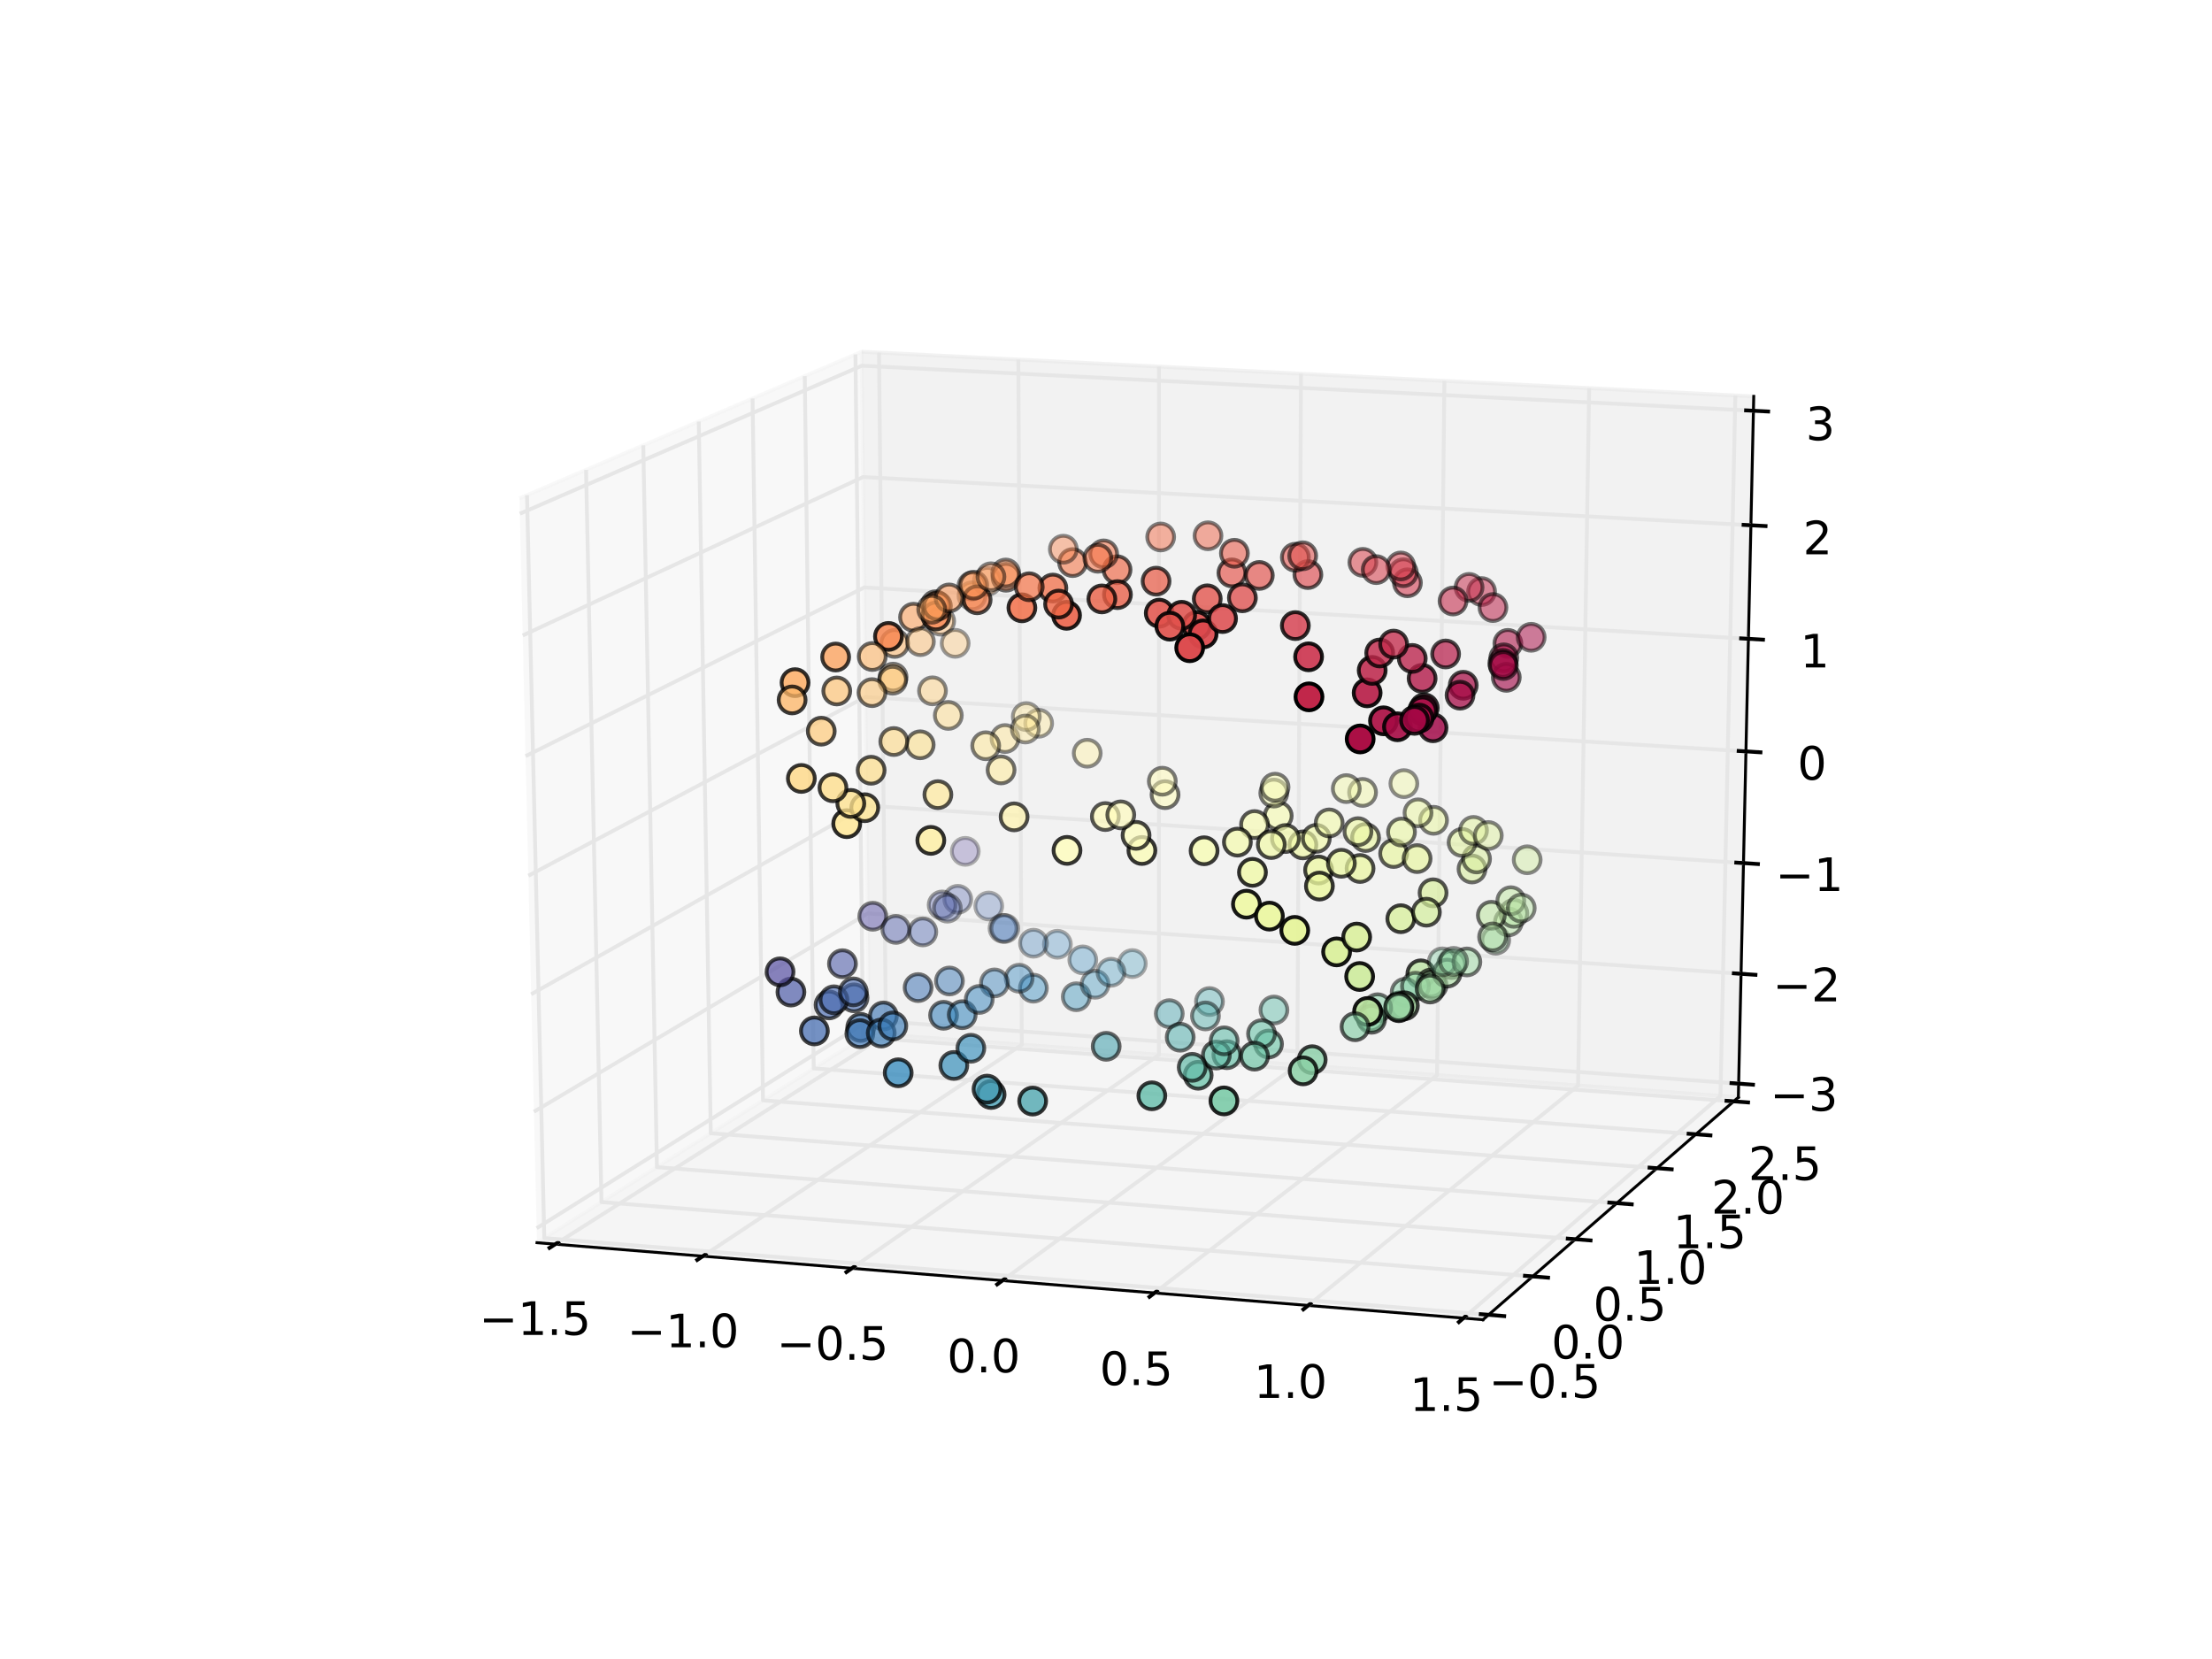 <?xml version="1.0" encoding="utf-8" standalone="no"?>
<!DOCTYPE svg PUBLIC "-//W3C//DTD SVG 1.1//EN"
  "http://www.w3.org/Graphics/SVG/1.1/DTD/svg11.dtd">
<!-- Created with matplotlib (http://matplotlib.org/) -->
<svg height="432pt" version="1.1" viewBox="0 0 576 432" width="576pt" xmlns="http://www.w3.org/2000/svg" xmlns:xlink="http://www.w3.org/1999/xlink">
 <defs>
  <style type="text/css">
*{stroke-linecap:butt;stroke-linejoin:round;stroke-miterlimit:100000;}
  </style>
 </defs>
 <g id="figure_1">
  <g id="patch_1">
   <path d="M 0 432 
L 576 432 
L 576 0 
L 0 0 
z
" style="fill:#ffffff;"/>
  </g>
  <g id="patch_2">
   <path d="M 72 388.8 
L 518.4 388.8 
L 518.4 43.2 
L 72 43.2 
z
" style="fill:#ffffff;"/>
  </g>
  <g id="pane3d_1">
   <g id="patch_3">
    <path d="M 139.834 323.593 
L 226.304 269.136 
L 224.38 91.592 
L 135.274 129.783 
" style="fill:#f2f2f2;opacity:0.5;stroke:#f2f2f2;stroke-linejoin:miter;"/>
   </g>
  </g>
  <g id="pane3d_2">
   <g id="patch_4">
    <path d="M 226.304 269.136 
L 452.661 285.737 
L 456.668 103.214 
L 224.38 91.592 
" style="fill:#e6e6e6;opacity:0.5;stroke:#e6e6e6;stroke-linejoin:miter;"/>
   </g>
  </g>
  <g id="pane3d_3">
   <g id="patch_5">
    <path d="M 139.834 323.593 
L 386.16 343.648 
L 452.661 285.737 
L 226.304 269.136 
" style="fill:#ececec;opacity:0.5;stroke:#ececec;stroke-linejoin:miter;"/>
   </g>
  </g>
  <g id="axis3d_1">
   <g id="line2d_1">
    <path d="M 139.834 323.593 
L 386.16 343.648 
" style="fill:none;stroke:#000000;stroke-linecap:square;stroke-width:0.75;"/>
   </g>
   <g id="Line3DCollection_1">
    <path d="M 144.608 323.981 
L 230.703 269.459 
L 228.89 91.818 
" style="fill:none;stroke:#e6e6e6;"/>
    <path d="M 183.014 327.108 
L 266.078 272.053 
L 265.171 93.633 
" style="fill:none;stroke:#e6e6e6;"/>
    <path d="M 221.814 330.267 
L 301.784 274.672 
L 301.798 95.466 
" style="fill:none;stroke:#e6e6e6;"/>
    <path d="M 261.014 333.459 
L 337.824 277.315 
L 338.778 97.316 
" style="fill:none;stroke:#e6e6e6;"/>
    <path d="M 300.62 336.683 
L 374.204 279.983 
L 376.115 99.184 
" style="fill:none;stroke:#e6e6e6;"/>
    <path d="M 340.639 339.941 
L 410.928 282.677 
L 413.815 101.07 
" style="fill:none;stroke:#e6e6e6;"/>
    <path d="M 381.076 343.234 
L 448.002 285.396 
L 451.883 102.975 
" style="fill:none;stroke:#e6e6e6;"/>
   </g>
   <g id="xtick_1">
    <g id="line2d_2">
     <path d="M 145.363 323.503 
L 143.093 324.94 
" style="fill:none;stroke:#000000;stroke-linecap:square;"/>
    </g>
    <g id="text_1">
     <!-- −1.5 -->
     <defs>
      <path d="M 10.594 35.5 
L 73.188 35.5 
L 73.188 27.203 
L 10.594 27.203 
z
" id="BitstreamVeraSans-Roman-2212"/>
      <path d="M 12.406 8.297 
L 28.516 8.297 
L 28.516 63.922 
L 10.984 60.406 
L 10.984 69.391 
L 28.422 72.906 
L 38.281 72.906 
L 38.281 8.297 
L 54.391 8.297 
L 54.391 0 
L 12.406 0 
z
" id="BitstreamVeraSans-Roman-31"/>
      <path d="M 10.688 12.406 
L 21 12.406 
L 21 0 
L 10.688 0 
z
" id="BitstreamVeraSans-Roman-2e"/>
      <path d="M 10.797 72.906 
L 49.516 72.906 
L 49.516 64.594 
L 19.828 64.594 
L 19.828 46.734 
Q 21.969 47.469 24.109 47.828 
Q 26.266 48.188 28.422 48.188 
Q 40.625 48.188 47.75 41.5 
Q 54.891 34.812 54.891 23.391 
Q 54.891 11.625 47.562 5.094 
Q 40.234 -1.422 26.906 -1.422 
Q 22.312 -1.422 17.547 -0.641 
Q 12.797 0.141 7.719 1.703 
L 7.719 11.625 
Q 12.109 9.234 16.797 8.062 
Q 21.484 6.891 26.703 6.891 
Q 35.156 6.891 40.078 11.328 
Q 45.016 15.766 45.016 23.391 
Q 45.016 31 40.078 35.438 
Q 35.156 39.891 26.703 39.891 
Q 22.75 39.891 18.812 39.016 
Q 14.891 38.141 10.797 36.281 
z
" id="BitstreamVeraSans-Roman-35"/>
     </defs>
     <g transform="translate(124.769 347.613)scale(0.12 -0.12)">
      <use xlink:href="#BitstreamVeraSans-Roman-2212"/>
      <use x="83.789" xlink:href="#BitstreamVeraSans-Roman-31"/>
      <use x="147.412" xlink:href="#BitstreamVeraSans-Roman-2e"/>
      <use x="179.199" xlink:href="#BitstreamVeraSans-Roman-35"/>
     </g>
    </g>
   </g>
   <g id="xtick_2">
    <g id="line2d_3">
     <path d="M 183.743 326.625 
L 181.553 328.077 
" style="fill:none;stroke:#000000;stroke-linecap:square;"/>
    </g>
    <g id="text_2">
     <!-- −1.0 -->
     <defs>
      <path d="M 31.781 66.406 
Q 24.172 66.406 20.328 58.906 
Q 16.5 51.422 16.5 36.375 
Q 16.5 21.391 20.328 13.891 
Q 24.172 6.391 31.781 6.391 
Q 39.453 6.391 43.281 13.891 
Q 47.125 21.391 47.125 36.375 
Q 47.125 51.422 43.281 58.906 
Q 39.453 66.406 31.781 66.406 
M 31.781 74.219 
Q 44.047 74.219 50.516 64.516 
Q 56.984 54.828 56.984 36.375 
Q 56.984 17.969 50.516 8.266 
Q 44.047 -1.422 31.781 -1.422 
Q 19.531 -1.422 13.062 8.266 
Q 6.594 17.969 6.594 36.375 
Q 6.594 54.828 13.062 64.516 
Q 19.531 74.219 31.781 74.219 
" id="BitstreamVeraSans-Roman-30"/>
     </defs>
     <g transform="translate(163.307 350.827)scale(0.12 -0.12)">
      <use xlink:href="#BitstreamVeraSans-Roman-2212"/>
      <use x="83.789" xlink:href="#BitstreamVeraSans-Roman-31"/>
      <use x="147.412" xlink:href="#BitstreamVeraSans-Roman-2e"/>
      <use x="179.199" xlink:href="#BitstreamVeraSans-Roman-30"/>
     </g>
    </g>
   </g>
   <g id="xtick_3">
    <g id="line2d_4">
     <path d="M 222.517 329.779 
L 220.407 331.246 
" style="fill:none;stroke:#000000;stroke-linecap:square;"/>
    </g>
    <g id="text_3">
     <!-- −0.5 -->
     <g transform="translate(202.241 354.074)scale(0.12 -0.12)">
      <use xlink:href="#BitstreamVeraSans-Roman-2212"/>
      <use x="83.789" xlink:href="#BitstreamVeraSans-Roman-30"/>
      <use x="147.412" xlink:href="#BitstreamVeraSans-Roman-2e"/>
      <use x="179.199" xlink:href="#BitstreamVeraSans-Roman-35"/>
     </g>
    </g>
   </g>
   <g id="xtick_4">
    <g id="line2d_5">
     <path d="M 261.689 332.965 
L 259.661 334.448 
" style="fill:none;stroke:#000000;stroke-linecap:square;"/>
    </g>
    <g id="text_4">
     <!-- 0.0 -->
     <g transform="translate(246.606 357.355)scale(0.12 -0.12)">
      <use xlink:href="#BitstreamVeraSans-Roman-30"/>
      <use x="63.623" xlink:href="#BitstreamVeraSans-Roman-2e"/>
      <use x="95.41" xlink:href="#BitstreamVeraSans-Roman-30"/>
     </g>
    </g>
   </g>
   <g id="xtick_5">
    <g id="line2d_6">
     <path d="M 301.267 336.185 
L 299.324 337.682 
" style="fill:none;stroke:#000000;stroke-linecap:square;"/>
    </g>
    <g id="text_5">
     <!-- 0.5 -->
     <g transform="translate(286.352 360.67)scale(0.12 -0.12)">
      <use xlink:href="#BitstreamVeraSans-Roman-30"/>
      <use x="63.623" xlink:href="#BitstreamVeraSans-Roman-2e"/>
      <use x="95.41" xlink:href="#BitstreamVeraSans-Roman-35"/>
     </g>
    </g>
   </g>
   <g id="xtick_6">
    <g id="line2d_7">
     <path d="M 341.257 339.438 
L 339.399 340.951 
" style="fill:none;stroke:#000000;stroke-linecap:square;"/>
    </g>
    <g id="text_6">
     <!-- 1.0 -->
     <g transform="translate(326.514 364.02)scale(0.12 -0.12)">
      <use xlink:href="#BitstreamVeraSans-Roman-31"/>
      <use x="63.623" xlink:href="#BitstreamVeraSans-Roman-2e"/>
      <use x="95.41" xlink:href="#BitstreamVeraSans-Roman-30"/>
     </g>
    </g>
   </g>
   <g id="xtick_7">
    <g id="line2d_8">
     <path d="M 381.665 342.725 
L 379.895 344.254 
" style="fill:none;stroke:#000000;stroke-linecap:square;"/>
    </g>
    <g id="text_7">
     <!-- 1.5 -->
     <g transform="translate(367.098 367.404)scale(0.12 -0.12)">
      <use xlink:href="#BitstreamVeraSans-Roman-31"/>
      <use x="63.623" xlink:href="#BitstreamVeraSans-Roman-2e"/>
      <use x="95.41" xlink:href="#BitstreamVeraSans-Roman-35"/>
     </g>
    </g>
   </g>
  </g>
  <g id="axis3d_2">
   <g id="line2d_9">
    <path d="M 452.661 285.737 
L 386.16 343.648 
" style="fill:none;stroke:#000000;stroke-linecap:square;stroke-width:0.75;"/>
   </g>
   <g id="Line3DCollection_2">
    <path d="M 137.231 128.944 
L 141.729 322.4 
L 387.621 342.375 
" style="fill:none;stroke:#e6e6e6;"/>
    <path d="M 152.609 122.353 
L 156.622 313.02 
L 399.101 332.378 
" style="fill:none;stroke:#e6e6e6;"/>
    <path d="M 167.509 115.967 
L 171.066 303.924 
L 410.224 322.693 
" style="fill:none;stroke:#e6e6e6;"/>
    <path d="M 181.954 109.776 
L 185.079 295.098 
L 421.005 313.304 
" style="fill:none;stroke:#e6e6e6;"/>
    <path d="M 195.964 103.771 
L 198.682 286.532 
L 431.46 304.199 
" style="fill:none;stroke:#e6e6e6;"/>
    <path d="M 209.559 97.944 
L 211.892 278.213 
L 441.604 295.366 
" style="fill:none;stroke:#e6e6e6;"/>
    <path d="M 222.757 92.288 
L 224.725 270.13 
L 451.45 286.791 
" style="fill:none;stroke:#e6e6e6;"/>
   </g>
   <g id="xtick_8">
    <g id="line2d_10">
     <path d="M 385.59 342.21 
L 391.686 342.706 
" style="fill:none;stroke:#000000;stroke-linecap:square;"/>
    </g>
    <g id="text_8">
     <!-- −0.5 -->
     <g transform="translate(387.687 363.968)scale(0.12 -0.12)">
      <use xlink:href="#BitstreamVeraSans-Roman-2212"/>
      <use x="83.789" xlink:href="#BitstreamVeraSans-Roman-30"/>
      <use x="147.412" xlink:href="#BitstreamVeraSans-Roman-2e"/>
      <use x="179.199" xlink:href="#BitstreamVeraSans-Roman-35"/>
     </g>
    </g>
   </g>
   <g id="xtick_9">
    <g id="line2d_11">
     <path d="M 397.1 332.218 
L 403.108 332.698 
" style="fill:none;stroke:#000000;stroke-linecap:square;"/>
    </g>
    <g id="text_9">
     <!-- 0.0 -->
     <g transform="translate(403.966 353.771)scale(0.12 -0.12)">
      <use xlink:href="#BitstreamVeraSans-Roman-30"/>
      <use x="63.623" xlink:href="#BitstreamVeraSans-Roman-2e"/>
      <use x="95.41" xlink:href="#BitstreamVeraSans-Roman-30"/>
     </g>
    </g>
   </g>
   <g id="xtick_10">
    <g id="line2d_12">
     <path d="M 408.25 322.538 
L 414.173 323.003 
" style="fill:none;stroke:#000000;stroke-linecap:square;"/>
    </g>
    <g id="text_10">
     <!-- 0.5 -->
     <g transform="translate(414.866 343.892)scale(0.12 -0.12)">
      <use xlink:href="#BitstreamVeraSans-Roman-30"/>
      <use x="63.623" xlink:href="#BitstreamVeraSans-Roman-2e"/>
      <use x="95.41" xlink:href="#BitstreamVeraSans-Roman-35"/>
     </g>
    </g>
   </g>
   <g id="xtick_11">
    <g id="line2d_13">
     <path d="M 419.059 313.154 
L 424.899 313.605 
" style="fill:none;stroke:#000000;stroke-linecap:square;"/>
    </g>
    <g id="text_11">
     <!-- 1.0 -->
     <g transform="translate(425.432 334.316)scale(0.12 -0.12)">
      <use xlink:href="#BitstreamVeraSans-Roman-31"/>
      <use x="63.623" xlink:href="#BitstreamVeraSans-Roman-2e"/>
      <use x="95.41" xlink:href="#BitstreamVeraSans-Roman-30"/>
     </g>
    </g>
   </g>
   <g id="xtick_12">
    <g id="line2d_14">
     <path d="M 429.541 304.054 
L 435.3 304.491 
" style="fill:none;stroke:#000000;stroke-linecap:square;"/>
    </g>
    <g id="text_12">
     <!-- 1.5 -->
     <g transform="translate(435.679 325.029)scale(0.12 -0.12)">
      <use xlink:href="#BitstreamVeraSans-Roman-31"/>
      <use x="63.623" xlink:href="#BitstreamVeraSans-Roman-2e"/>
      <use x="95.41" xlink:href="#BitstreamVeraSans-Roman-35"/>
     </g>
    </g>
   </g>
   <g id="xtick_13">
    <g id="line2d_15">
     <path d="M 439.711 295.225 
L 445.392 295.649 
" style="fill:none;stroke:#000000;stroke-linecap:square;"/>
    </g>
    <g id="text_13">
     <!-- 2.0 -->
     <defs>
      <path d="M 19.188 8.297 
L 53.609 8.297 
L 53.609 0 
L 7.328 0 
L 7.328 8.297 
Q 12.938 14.109 22.625 23.891 
Q 32.328 33.688 34.812 36.531 
Q 39.547 41.844 41.422 45.531 
Q 43.312 49.219 43.312 52.781 
Q 43.312 58.594 39.234 62.25 
Q 35.156 65.922 28.609 65.922 
Q 23.969 65.922 18.812 64.312 
Q 13.672 62.703 7.812 59.422 
L 7.812 69.391 
Q 13.766 71.781 18.938 73 
Q 24.125 74.219 28.422 74.219 
Q 39.75 74.219 46.484 68.547 
Q 53.219 62.891 53.219 53.422 
Q 53.219 48.922 51.531 44.891 
Q 49.859 40.875 45.406 35.406 
Q 44.188 33.984 37.641 27.219 
Q 31.109 20.453 19.188 8.297 
" id="BitstreamVeraSans-Roman-32"/>
     </defs>
     <g transform="translate(445.62 316.019)scale(0.12 -0.12)">
      <use xlink:href="#BitstreamVeraSans-Roman-32"/>
      <use x="63.623" xlink:href="#BitstreamVeraSans-Roman-2e"/>
      <use x="95.41" xlink:href="#BitstreamVeraSans-Roman-30"/>
     </g>
    </g>
   </g>
   <g id="xtick_14">
    <g id="line2d_16">
     <path d="M 449.583 286.654 
L 455.188 287.066 
" style="fill:none;stroke:#000000;stroke-linecap:square;"/>
    </g>
    <g id="text_14">
     <!-- 2.5 -->
     <g transform="translate(455.27 307.273)scale(0.12 -0.12)">
      <use xlink:href="#BitstreamVeraSans-Roman-32"/>
      <use x="63.623" xlink:href="#BitstreamVeraSans-Roman-2e"/>
      <use x="95.41" xlink:href="#BitstreamVeraSans-Roman-35"/>
     </g>
    </g>
   </g>
  </g>
  <g id="axis3d_3">
   <g id="line2d_17">
    <path d="M 452.661 285.737 
L 456.668 103.214 
" style="fill:none;stroke:#000000;stroke-linecap:square;stroke-width:0.75;"/>
   </g>
   <g id="Line3DCollection_3">
    <path d="M 452.739 282.179 
L 226.266 265.673 
L 139.746 319.821 
" style="fill:none;stroke:#e6e6e6;"/>
    <path d="M 453.367 253.581 
L 225.964 237.837 
L 139.032 289.497 
" style="fill:none;stroke:#e6e6e6;"/>
    <path d="M 454 224.745 
L 225.66 209.777 
L 138.312 258.903 
" style="fill:none;stroke:#e6e6e6;"/>
    <path d="M 454.638 195.668 
L 225.354 181.49 
L 137.586 228.037 
" style="fill:none;stroke:#e6e6e6;"/>
    <path d="M 455.282 166.346 
L 225.045 152.972 
L 136.853 196.895 
" style="fill:none;stroke:#e6e6e6;"/>
    <path d="M 455.931 136.778 
L 224.733 124.22 
L 136.114 165.473 
" style="fill:none;stroke:#e6e6e6;"/>
    <path d="M 456.586 106.959 
L 224.419 95.233 
L 135.368 133.766 
" style="fill:none;stroke:#e6e6e6;"/>
   </g>
   <g id="xtick_15">
    <g id="line2d_18">
     <path d="M 450.873 282.043 
L 456.472 282.451 
" style="fill:none;stroke:#000000;stroke-linecap:square;"/>
    </g>
    <g id="text_15">
     <!-- −3 -->
     <defs>
      <path d="M 40.578 39.312 
Q 47.656 37.797 51.625 33 
Q 55.609 28.219 55.609 21.188 
Q 55.609 10.406 48.188 4.484 
Q 40.766 -1.422 27.094 -1.422 
Q 22.516 -1.422 17.656 -0.516 
Q 12.797 0.391 7.625 2.203 
L 7.625 11.719 
Q 11.719 9.328 16.594 8.109 
Q 21.484 6.891 26.812 6.891 
Q 36.078 6.891 40.938 10.547 
Q 45.797 14.203 45.797 21.188 
Q 45.797 27.641 41.281 31.266 
Q 36.766 34.906 28.719 34.906 
L 20.219 34.906 
L 20.219 43.016 
L 29.109 43.016 
Q 36.375 43.016 40.234 45.922 
Q 44.094 48.828 44.094 54.297 
Q 44.094 59.906 40.109 62.906 
Q 36.141 65.922 28.719 65.922 
Q 24.656 65.922 20.016 65.031 
Q 15.375 64.156 9.812 62.312 
L 9.812 71.094 
Q 15.438 72.656 20.344 73.438 
Q 25.25 74.219 29.594 74.219 
Q 40.828 74.219 47.359 69.109 
Q 53.906 64.016 53.906 55.328 
Q 53.906 49.266 50.438 45.094 
Q 46.969 40.922 40.578 39.312 
" id="BitstreamVeraSans-Roman-33"/>
     </defs>
     <g transform="translate(460.917 289.25)scale(0.12 -0.12)">
      <use xlink:href="#BitstreamVeraSans-Roman-2212"/>
      <use x="83.789" xlink:href="#BitstreamVeraSans-Roman-33"/>
     </g>
    </g>
   </g>
   <g id="xtick_16">
    <g id="line2d_19">
     <path d="M 451.493 253.451 
L 457.115 253.84 
" style="fill:none;stroke:#000000;stroke-linecap:square;"/>
    </g>
    <g id="text_16">
     <!-- −2 -->
     <g transform="translate(461.613 260.746)scale(0.12 -0.12)">
      <use xlink:href="#BitstreamVeraSans-Roman-2212"/>
      <use x="83.789" xlink:href="#BitstreamVeraSans-Roman-32"/>
     </g>
    </g>
   </g>
   <g id="xtick_17">
    <g id="line2d_20">
     <path d="M 452.119 224.621 
L 457.764 224.991 
" style="fill:none;stroke:#000000;stroke-linecap:square;"/>
    </g>
    <g id="text_17">
     <!-- −1 -->
     <g transform="translate(462.315 232.006)scale(0.12 -0.12)">
      <use xlink:href="#BitstreamVeraSans-Roman-2212"/>
      <use x="83.789" xlink:href="#BitstreamVeraSans-Roman-31"/>
     </g>
    </g>
   </g>
   <g id="xtick_18">
    <g id="line2d_21">
     <path d="M 452.749 195.551 
L 458.419 195.901 
" style="fill:none;stroke:#000000;stroke-linecap:square;"/>
    </g>
    <g id="text_18">
     <!-- 0 -->
     <g transform="translate(468.05 203.027)scale(0.12 -0.12)">
      <use xlink:href="#BitstreamVeraSans-Roman-30"/>
     </g>
    </g>
   </g>
   <g id="xtick_19">
    <g id="line2d_22">
     <path d="M 453.385 166.236 
L 459.079 166.567 
" style="fill:none;stroke:#000000;stroke-linecap:square;"/>
    </g>
    <g id="text_19">
     <!-- 1 -->
     <g transform="translate(468.763 173.805)scale(0.12 -0.12)">
      <use xlink:href="#BitstreamVeraSans-Roman-31"/>
     </g>
    </g>
   </g>
   <g id="xtick_20">
    <g id="line2d_23">
     <path d="M 454.026 136.675 
L 459.744 136.985 
" style="fill:none;stroke:#000000;stroke-linecap:square;"/>
    </g>
    <g id="text_20">
     <!-- 2 -->
     <g transform="translate(469.483 144.338)scale(0.12 -0.12)">
      <use xlink:href="#BitstreamVeraSans-Roman-32"/>
     </g>
    </g>
   </g>
   <g id="xtick_21">
    <g id="line2d_24">
     <path d="M 454.672 106.863 
L 460.415 107.153 
" style="fill:none;stroke:#000000;stroke-linecap:square;"/>
    </g>
    <g id="text_21">
     <!-- 3 -->
     <g transform="translate(470.208 114.622)scale(0.12 -0.12)">
      <use xlink:href="#BitstreamVeraSans-Roman-33"/>
     </g>
    </g>
   </g>
  </g>
  <g id="axes_1">
   <g id="Path3DCollection_1">
    <defs>
     <path d="M 0 3.5 
C 0.928 3.5 1.819 3.131 2.475 2.475 
C 3.131 1.819 3.5 0.928 3.5 0 
C 3.5 -0.928 3.131 -1.819 2.475 -2.475 
C 1.819 -3.131 0.928 -3.5 0 -3.5 
C -0.928 -3.5 -1.819 -3.131 -2.475 -2.475 
C -3.131 -1.819 -3.5 -0.928 -3.5 0 
C -3.5 0.928 -3.131 1.819 -2.475 2.475 
C -1.819 3.131 -0.928 3.5 0 3.5 
z
" id="C0_0_bfeff01dbe"/>
    </defs>
    <g clip-path="url(#pb995c56e50)">
     <use style="fill:#fee695;fill-opacity:0.832;stroke:#000000;stroke-opacity:0.832;" x="220.482" xlink:href="#C0_0_bfeff01dbe" y="214.476"/>
    </g>
    <g clip-path="url(#pb995c56e50)">
     <use style="fill:#9cd7a4;fill-opacity:0.428;stroke:#000000;stroke-opacity:0.428;" x="389.479" xlink:href="#C0_0_bfeff01dbe" y="244.814"/>
    </g>
    <g clip-path="url(#pb995c56e50)">
     <use style="fill:#9e0142;fill-opacity:0.807;stroke:#000000;stroke-opacity:0.807;" x="373.163" xlink:href="#C0_0_bfeff01dbe" y="189.511"/>
    </g>
    <g clip-path="url(#pb995c56e50)">
     <use style="fill:#fdaf62;fill-opacity:0.383;stroke:#000000;stroke-opacity:0.383;" x="253.118" xlink:href="#C0_0_bfeff01dbe" y="155.153"/>
    </g>
    <g clip-path="url(#pb995c56e50)">
     <use style="fill:#e3534a;fill-opacity:0.664;stroke:#000000;stroke-opacity:0.664;" x="320.787" xlink:href="#C0_0_bfeff01dbe" y="149.18"/>
    </g>
    <g clip-path="url(#pb995c56e50)">
     <use style="fill:#d0384e;fill-opacity:0.585;stroke:#000000;stroke-opacity:0.585;" x="366.491" xlink:href="#C0_0_bfeff01dbe" y="151.757"/>
    </g>
    <g clip-path="url(#pb995c56e50)">
     <use style="fill:#ef6645;fill-opacity:0.649;stroke:#000000;stroke-opacity:0.649;" x="290.878" xlink:href="#C0_0_bfeff01dbe" y="148.352"/>
    </g>
    <g clip-path="url(#pb995c56e50)">
     <use style="fill:#fdc574;fill-opacity:0.525;stroke:#000000;stroke-opacity:0.525;" x="232.566" xlink:href="#C0_0_bfeff01dbe" y="176.327"/>
    </g>
    <g clip-path="url(#pb995c56e50)">
     <use style="fill:#fede89;fill-opacity:0.686;stroke:#000000;stroke-opacity:0.686;" x="226.841" xlink:href="#C0_0_bfeff01dbe" y="200.567"/>
    </g>
    <g clip-path="url(#pb995c56e50)">
     <use style="fill:#f5fbaf;fill-opacity:0.616;stroke:#000000;stroke-opacity:0.616;" x="332.849" xlink:href="#C0_0_bfeff01dbe" y="212.437"/>
    </g>
    <g clip-path="url(#pb995c56e50)">
     <use style="fill:#fee695;fill-opacity:0.472;stroke:#000000;stroke-opacity:0.472;" x="261.704" xlink:href="#C0_0_bfeff01dbe" y="192.319"/>
    </g>
    <g clip-path="url(#pb995c56e50)">
     <use style="fill:#b3e0a2;fill-opacity:0.5;stroke:#000000;stroke-opacity:0.5;" x="392.798" xlink:href="#C0_0_bfeff01dbe" y="240.061"/>
    </g>
    <g clip-path="url(#pb995c56e50)">
     <use style="fill:#f47044;fill-opacity:0.549;stroke:#000000;stroke-opacity:0.549;" x="287.392" xlink:href="#C0_0_bfeff01dbe" y="144.232"/>
    </g>
    <g clip-path="url(#pb995c56e50)">
     <use style="fill:#3b92b9;fill-opacity:0.446;stroke:#000000;stroke-opacity:0.446;" x="280.254" xlink:href="#C0_0_bfeff01dbe" y="259.548"/>
    </g>
    <g clip-path="url(#pb995c56e50)">
     <use style="fill:#ad1246;fill-opacity:0.576;stroke:#000000;stroke-opacity:0.576;" x="392.646" xlink:href="#C0_0_bfeff01dbe" y="167.54"/>
    </g>
    <g clip-path="url(#pb995c56e50)">
     <use style="fill:#bae3a1;fill-opacity:0.762;stroke:#000000;stroke-opacity:0.762;" x="369.988" xlink:href="#C0_0_bfeff01dbe" y="253.584"/>
    </g>
    <g clip-path="url(#pb995c56e50)">
     <use style="fill:#fee695;fill-opacity:0.508;stroke:#000000;stroke-opacity:0.508;" x="256.68" xlink:href="#C0_0_bfeff01dbe" y="194.19"/>
    </g>
    <g clip-path="url(#pb995c56e50)">
     <use style="fill:#f0f9a7;fill-opacity:0.692;stroke:#000000;stroke-opacity:0.692;" x="339.267" xlink:href="#C0_0_bfeff01dbe" y="220.003"/>
    </g>
    <g clip-path="url(#pb995c56e50)">
     <use style="fill:#e2514a;fill-opacity:0.777;stroke:#000000;stroke-opacity:0.777;" x="314.364" xlink:href="#C0_0_bfeff01dbe" y="155.928"/>
    </g>
    <g clip-path="url(#pb995c56e50)">
     <use style="fill:#f36b43;fill-opacity:0.719;stroke:#000000;stroke-opacity:0.719;" x="274.168" xlink:href="#C0_0_bfeff01dbe" y="153.132"/>
    </g>
    <g clip-path="url(#pb995c56e50)">
     <use style="fill:#64c0a6;fill-opacity:0.637;stroke:#000000;stroke-opacity:0.637;" x="319.474" xlink:href="#C0_0_bfeff01dbe" y="274.636"/>
    </g>
    <g clip-path="url(#pb995c56e50)">
     <use style="fill:#525fa9;fill-opacity:0.602;stroke:#000000;stroke-opacity:0.602;" x="219.376" xlink:href="#C0_0_bfeff01dbe" y="250.951"/>
    </g>
    <g clip-path="url(#pb995c56e50)">
     <use style="fill:#fdb567;fill-opacity:0.539;stroke:#000000;stroke-opacity:0.539;" x="232.968" xlink:href="#C0_0_bfeff01dbe" y="167.546"/>
    </g>
    <g clip-path="url(#pb995c56e50)">
     <use style="fill:#aedea3;fill-opacity:0.7;stroke:#000000;stroke-opacity:0.7;" x="372.649" xlink:href="#C0_0_bfeff01dbe" y="255.962"/>
    </g>
    <g clip-path="url(#pb995c56e50)">
     <use style="fill:#3d95b8;fill-opacity:0.323;stroke:#000000;stroke-opacity:0.323;" x="294.852" xlink:href="#C0_0_bfeff01dbe" y="250.913"/>
    </g>
    <g clip-path="url(#pb995c56e50)">
     <use style="fill:#3389bd;fill-opacity:0.447;stroke:#000000;stroke-opacity:0.447;" x="269.09" xlink:href="#C0_0_bfeff01dbe" y="257.317"/>
    </g>
    <g clip-path="url(#pb995c56e50)">
     <use style="fill:#cb334d;fill-opacity:0.898;stroke:#000000;stroke-opacity:0.898;" x="340.756" xlink:href="#C0_0_bfeff01dbe" y="171.033"/>
    </g>
    <g clip-path="url(#pb995c56e50)">
     <use style="fill:#b11747;fill-opacity:0.789;stroke:#000000;stroke-opacity:0.789;" x="370.317" xlink:href="#C0_0_bfeff01dbe" y="176.647"/>
    </g>
    <g clip-path="url(#pb995c56e50)">
     <use style="fill:#ea5e47;fill-opacity:0.775;stroke:#000000;stroke-opacity:0.775;" x="290.981" xlink:href="#C0_0_bfeff01dbe" y="154.836"/>
    </g>
    <g clip-path="url(#pb995c56e50)">
     <use style="fill:#3b92b9;fill-opacity:0.401;stroke:#000000;stroke-opacity:0.401;" x="285.165" xlink:href="#C0_0_bfeff01dbe" y="256.296"/>
    </g>
    <g clip-path="url(#pb995c56e50)">
     <use style="fill:#d43d4f;fill-opacity:0.559;stroke:#000000;stroke-opacity:0.559;" x="365.432" xlink:href="#C0_0_bfeff01dbe" y="149.137"/>
    </g>
    <g clip-path="url(#pb995c56e50)">
     <use style="fill:#fee797;fill-opacity:0.402;stroke:#000000;stroke-opacity:0.402;" x="270.461" xlink:href="#C0_0_bfeff01dbe" y="188.338"/>
    </g>
    <g clip-path="url(#pb995c56e50)">
     <use style="fill:#4d65ad;fill-opacity:0.441;stroke:#000000;stroke-opacity:0.441;" x="240.302" xlink:href="#C0_0_bfeff01dbe" y="242.66"/>
    </g>
    <g clip-path="url(#pb995c56e50)">
     <use style="fill:#f7fcb2;fill-opacity:0.767;stroke:#000000;stroke-opacity:0.767;" x="313.541" xlink:href="#C0_0_bfeff01dbe" y="221.536"/>
    </g>
    <g clip-path="url(#pb995c56e50)">
     <use style="fill:#aedea3;fill-opacity:0.788;stroke:#000000;stroke-opacity:0.788;" x="364.503" xlink:href="#C0_0_bfeff01dbe" y="261.901"/>
    </g>
    <g clip-path="url(#pb995c56e50)">
     <use style="fill:#fdb567;fill-opacity:0.431;stroke:#000000;stroke-opacity:0.431;" x="244.947" xlink:href="#C0_0_bfeff01dbe" y="161.753"/>
    </g>
    <g clip-path="url(#pb995c56e50)">
     <use style="fill:#b1dfa3;fill-opacity:0.656;stroke:#000000;stroke-opacity:0.656;" x="378.001" xlink:href="#C0_0_bfeff01dbe" y="251.155"/>
    </g>
    <g clip-path="url(#pb995c56e50)">
     <use style="fill:#52abae;fill-opacity:0.425;stroke:#000000;stroke-opacity:0.425;" x="314.947" xlink:href="#C0_0_bfeff01dbe" y="260.804"/>
    </g>
    <g clip-path="url(#pb995c56e50)">
     <use style="fill:#a70b44;fill-opacity:0.715;stroke:#000000;stroke-opacity:0.715;" x="381.029" xlink:href="#C0_0_bfeff01dbe" y="178.439"/>
    </g>
    <g clip-path="url(#pb995c56e50)">
     <use style="fill:#86cfa5;fill-opacity:0.52;stroke:#000000;stroke-opacity:0.52;" x="365.894" xlink:href="#C0_0_bfeff01dbe" y="258.38"/>
    </g>
    <g clip-path="url(#pb995c56e50)">
     <use style="fill:#5b53a4;fill-opacity:0.511;stroke:#000000;stroke-opacity:0.511;" x="227.273" xlink:href="#C0_0_bfeff01dbe" y="238.588"/>
    </g>
    <g clip-path="url(#pb995c56e50)">
     <use style="fill:#86cfa5;fill-opacity:0.504;stroke:#000000;stroke-opacity:0.504;" x="368.588" xlink:href="#C0_0_bfeff01dbe" y="256.815"/>
    </g>
    <g clip-path="url(#pb995c56e50)">
     <use style="fill:#fba05b;fill-opacity:0.581;stroke:#000000;stroke-opacity:0.581;" x="237.885" xlink:href="#C0_0_bfeff01dbe" y="160.725"/>
    </g>
    <g clip-path="url(#pb995c56e50)">
     <use style="fill:#6bc4a5;fill-opacity:0.616;stroke:#000000;stroke-opacity:0.616;" x="330.322" xlink:href="#C0_0_bfeff01dbe" y="271.853"/>
    </g>
    <g clip-path="url(#pb995c56e50)">
     <use style="fill:#d63f4f;fill-opacity:0.817;stroke:#000000;stroke-opacity:0.817;" x="337.307" xlink:href="#C0_0_bfeff01dbe" y="162.906"/>
    </g>
    <g clip-path="url(#pb995c56e50)">
     <use style="fill:#feefa3;fill-opacity:0.81;stroke:#000000;stroke-opacity:0.81;" x="242.383" xlink:href="#C0_0_bfeff01dbe" y="218.831"/>
    </g>
    <g clip-path="url(#pb995c56e50)">
     <use style="fill:#3880b9;fill-opacity:0.581;stroke:#000000;stroke-opacity:0.581;" x="245.706" xlink:href="#C0_0_bfeff01dbe" y="264.373"/>
    </g>
    <g clip-path="url(#pb995c56e50)">
     <use style="fill:#fcaa5f;fill-opacity:0.811;stroke:#000000;stroke-opacity:0.811;" x="207.03" xlink:href="#C0_0_bfeff01dbe" y="177.759"/>
    </g>
    <g clip-path="url(#pb995c56e50)">
     <use style="fill:#fca55d;fill-opacity:0.386;stroke:#000000;stroke-opacity:0.386;" x="257.115" xlink:href="#C0_0_bfeff01dbe" y="151.356"/>
    </g>
    <g clip-path="url(#pb995c56e50)">
     <use style="fill:#de4c4b;fill-opacity:0.885;stroke:#000000;stroke-opacity:0.885;" x="311.623" xlink:href="#C0_0_bfeff01dbe" y="162.889"/>
    </g>
    <g clip-path="url(#pb995c56e50)">
     <use style="fill:#a70b44;fill-opacity:0.6;stroke:#000000;stroke-opacity:0.6;" x="391.579" xlink:href="#C0_0_bfeff01dbe" y="171.303"/>
    </g>
    <g clip-path="url(#pb995c56e50)">
     <use style="fill:#b5e1a2;fill-opacity:0.495;stroke:#000000;stroke-opacity:0.495;" x="394.202" xlink:href="#C0_0_bfeff01dbe" y="237.825"/>
    </g>
    <g clip-path="url(#pb995c56e50)">
     <use style="fill:#f57547;fill-opacity:0.575;stroke:#000000;stroke-opacity:0.575;" x="279.307" xlink:href="#C0_0_bfeff01dbe" y="146.496"/>
    </g>
    <g clip-path="url(#pb995c56e50)">
     <use style="fill:#fa9857;fill-opacity:0.591;stroke:#000000;stroke-opacity:0.591;" x="243.587" xlink:href="#C0_0_bfeff01dbe" y="157.482"/>
    </g>
    <g clip-path="url(#pb995c56e50)">
     <use style="fill:#fffdbc;fill-opacity:0.792;stroke:#000000;stroke-opacity:0.792;" x="277.843" xlink:href="#C0_0_bfeff01dbe" y="221.435"/>
    </g>
    <g clip-path="url(#pb995c56e50)">
     <use style="fill:#ba2049;fill-opacity:0.769;stroke:#000000;stroke-opacity:0.769;" x="367.75" xlink:href="#C0_0_bfeff01dbe" y="171.455"/>
    </g>
    <g clip-path="url(#pb995c56e50)">
     <use style="fill:#ecf7a1;fill-opacity:0.75;stroke:#000000;stroke-opacity:0.75;" x="343.357" xlink:href="#C0_0_bfeff01dbe" y="226.549"/>
    </g>
    <g clip-path="url(#pb995c56e50)">
     <use style="fill:#e3534a;fill-opacity:0.851;stroke:#000000;stroke-opacity:0.851;" x="301.872" xlink:href="#C0_0_bfeff01dbe" y="159.662"/>
    </g>
    <g clip-path="url(#pb995c56e50)">
     <use style="fill:#e8f69b;fill-opacity:0.635;stroke:#000000;stroke-opacity:0.635;" x="362.899" xlink:href="#C0_0_bfeff01dbe" y="222.25"/>
    </g>
    <g clip-path="url(#pb995c56e50)">
     <use style="fill:#aadca4;fill-opacity:0.754;stroke:#000000;stroke-opacity:0.754;" x="365.694" xlink:href="#C0_0_bfeff01dbe" y="261.903"/>
    </g>
    <g clip-path="url(#pb995c56e50)">
     <use style="fill:#d63f4f;fill-opacity:0.54;stroke:#000000;stroke-opacity:0.54;" x="364.757" xlink:href="#C0_0_bfeff01dbe" y="147.383"/>
    </g>
    <g clip-path="url(#pb995c56e50)">
     <use style="fill:#fee593;fill-opacity:0.398;stroke:#000000;stroke-opacity:0.398;" x="267.242" xlink:href="#C0_0_bfeff01dbe" y="186.592"/>
    </g>
    <g clip-path="url(#pb995c56e50)">
     <use style="fill:#acdda4;fill-opacity:0.784;stroke:#000000;stroke-opacity:0.784;" x="364.257" xlink:href="#C0_0_bfeff01dbe" y="262.406"/>
    </g>
    <g clip-path="url(#pb995c56e50)">
     <use style="fill:#fee593;fill-opacity:0.775;stroke:#000000;stroke-opacity:0.775;" x="225.18" xlink:href="#C0_0_bfeff01dbe" y="210.324"/>
    </g>
    <g clip-path="url(#pb995c56e50)">
     <use style="fill:#b81e48;fill-opacity:0.907;stroke:#000000;stroke-opacity:0.907;" x="356.002" xlink:href="#C0_0_bfeff01dbe" y="180.416"/>
    </g>
    <g clip-path="url(#pb995c56e50)">
     <use style="fill:#f6fbb0;fill-opacity:0.657;stroke:#000000;stroke-opacity:0.657;" x="326.679" xlink:href="#C0_0_bfeff01dbe" y="214.711"/>
    </g>
    <g clip-path="url(#pb995c56e50)">
     <use style="fill:#bfe5a0;fill-opacity:0.568;stroke:#000000;stroke-opacity:0.568;" x="388.344" xlink:href="#C0_0_bfeff01dbe" y="238.338"/>
    </g>
    <g clip-path="url(#pb995c56e50)">
     <use style="fill:#fbfdb8;fill-opacity:0.786;stroke:#000000;stroke-opacity:0.786;" x="297.351" xlink:href="#C0_0_bfeff01dbe" y="221.462"/>
    </g>
    <g clip-path="url(#pb995c56e50)">
     <use style="fill:#486cb0;fill-opacity:0.635;stroke:#000000;stroke-opacity:0.635;" x="222.379" xlink:href="#C0_0_bfeff01dbe" y="259.828"/>
    </g>
    <g clip-path="url(#pb995c56e50)">
     <use style="fill:#e9f69d;fill-opacity:0.512;stroke:#000000;stroke-opacity:0.512;" x="373.294" xlink:href="#C0_0_bfeff01dbe" y="213.604"/>
    </g>
    <g clip-path="url(#pb995c56e50)">
     <use style="fill:#3585bb;fill-opacity:0.565;stroke:#000000;stroke-opacity:0.565;" x="250.565" xlink:href="#C0_0_bfeff01dbe" y="264.221"/>
    </g>
    <g clip-path="url(#pb995c56e50)">
     <use style="fill:#e1504b;fill-opacity:0.664;stroke:#000000;stroke-opacity:0.664;" x="327.922" xlink:href="#C0_0_bfeff01dbe" y="149.841"/>
    </g>
    <g clip-path="url(#pb995c56e50)">
     <use style="fill:#e1504b;fill-opacity:0.852;stroke:#000000;stroke-opacity:0.852;" x="307.698" xlink:href="#C0_0_bfeff01dbe" y="160.217"/>
    </g>
    <g clip-path="url(#pb995c56e50)">
     <use style="fill:#60bba8;fill-opacity:0.778;stroke:#000000;stroke-opacity:0.778;" x="299.94" xlink:href="#C0_0_bfeff01dbe" y="285.345"/>
    </g>
    <g clip-path="url(#pb995c56e50)">
     <use style="fill:#fee08b;fill-opacity:0.576;stroke:#000000;stroke-opacity:0.576;" x="239.614" xlink:href="#C0_0_bfeff01dbe" y="193.944"/>
    </g>
    <g clip-path="url(#pb995c56e50)">
     <use style="fill:#e95c47;fill-opacity:0.713;stroke:#000000;stroke-opacity:0.713;" x="301.04" xlink:href="#C0_0_bfeff01dbe" y="151.337"/>
    </g>
    <g clip-path="url(#pb995c56e50)">
     <use style="fill:#4175b4;fill-opacity:0.684;stroke:#000000;stroke-opacity:0.684;" x="224.138" xlink:href="#C0_0_bfeff01dbe" y="267.541"/>
    </g>
    <g clip-path="url(#pb995c56e50)">
     <use style="fill:#fdc776;fill-opacity:0.528;stroke:#000000;stroke-opacity:0.528;" x="232.433" xlink:href="#C0_0_bfeff01dbe" y="177.13"/>
    </g>
    <g clip-path="url(#pb995c56e50)">
     <use style="fill:#86cfa5;fill-opacity:0.608;stroke:#000000;stroke-opacity:0.608;" x="356.923" xlink:href="#C0_0_bfeff01dbe" y="264.811"/>
    </g>
    <g clip-path="url(#pb995c56e50)">
     <use style="fill:#97d5a4;fill-opacity:0.573;stroke:#000000;stroke-opacity:0.573;" x="373.192" xlink:href="#C0_0_bfeff01dbe" y="256.511"/>
    </g>
    <g clip-path="url(#pb995c56e50)">
     <use style="fill:#3990ba;fill-opacity:0.704;stroke:#000000;stroke-opacity:0.704;" x="248.371" xlink:href="#C0_0_bfeff01dbe" y="277.442"/>
    </g>
    <g clip-path="url(#pb995c56e50)">
     <use style="fill:#d6ee9b;fill-opacity:0.564;stroke:#000000;stroke-opacity:0.564;" x="383.309" xlink:href="#C0_0_bfeff01dbe" y="226.282"/>
    </g>
    <g clip-path="url(#pb995c56e50)">
     <use style="fill:#86cfa5;fill-opacity:0.764;stroke:#000000;stroke-opacity:0.764;" x="341.695" xlink:href="#C0_0_bfeff01dbe" y="275.942"/>
    </g>
    <g clip-path="url(#pb995c56e50)">
     <use style="fill:#fdc776;fill-opacity:0.575;stroke:#000000;stroke-opacity:0.575;" x="227.065" xlink:href="#C0_0_bfeff01dbe" y="180.359"/>
    </g>
    <g clip-path="url(#pb995c56e50)">
     <use style="fill:#fa9b58;fill-opacity:0.487;stroke:#000000;stroke-opacity:0.487;" x="253.088" xlink:href="#C0_0_bfeff01dbe" y="152.585"/>
    </g>
    <g clip-path="url(#pb995c56e50)">
     <use style="fill:#3389bd;fill-opacity:0.758;stroke:#000000;stroke-opacity:0.758;" x="233.891" xlink:href="#C0_0_bfeff01dbe" y="279.352"/>
    </g>
    <g clip-path="url(#pb995c56e50)">
     <use style="fill:#fee999;fill-opacity:0.675;stroke:#000000;stroke-opacity:0.675;" x="244.225" xlink:href="#C0_0_bfeff01dbe" y="206.921"/>
    </g>
    <g clip-path="url(#pb995c56e50)">
     <use style="fill:#5061aa;fill-opacity:0.346;stroke:#000000;stroke-opacity:0.346;" x="249.404" xlink:href="#C0_0_bfeff01dbe" y="234.179"/>
    </g>
    <g clip-path="url(#pb995c56e50)">
     <use style="fill:#bfe5a0;fill-opacity:0.514;stroke:#000000;stroke-opacity:0.514;" x="393.414" xlink:href="#C0_0_bfeff01dbe" y="234.544"/>
    </g>
    <g clip-path="url(#pb995c56e50)">
     <use style="fill:#d8ef9b;fill-opacity:0.665;stroke:#000000;stroke-opacity:0.665;" x="373.171" xlink:href="#C0_0_bfeff01dbe" y="232.485"/>
    </g>
    <g clip-path="url(#pb995c56e50)">
     <use style="fill:#d9444d;fill-opacity:0.558;stroke:#000000;stroke-opacity:0.558;" x="354.895" xlink:href="#C0_0_bfeff01dbe" y="146.439"/>
    </g>
    <g clip-path="url(#pb995c56e50)">
     <use style="fill:#496aaf;fill-opacity:0.312;stroke:#000000;stroke-opacity:0.312;" x="257.47" xlink:href="#C0_0_bfeff01dbe" y="235.921"/>
    </g>
    <g clip-path="url(#pb995c56e50)">
     <use style="fill:#fff0a6;fill-opacity:0.449;stroke:#000000;stroke-opacity:0.449;" x="283.109" xlink:href="#C0_0_bfeff01dbe" y="196.135"/>
    </g>
    <g clip-path="url(#pb995c56e50)">
     <use style="fill:#ebf7a0;fill-opacity:0.508;stroke:#000000;stroke-opacity:0.508;" x="369.252" xlink:href="#C0_0_bfeff01dbe" y="211.664"/>
    </g>
    <g clip-path="url(#pb995c56e50)">
     <use style="fill:#fee28f;fill-opacity:0.78;stroke:#000000;stroke-opacity:0.78;" x="221.551" xlink:href="#C0_0_bfeff01dbe" y="209.213"/>
    </g>
    <g clip-path="url(#pb995c56e50)">
     <use style="fill:#f7844e;fill-opacity:0.573;stroke:#000000;stroke-opacity:0.573;" x="261.965" xlink:href="#C0_0_bfeff01dbe" y="150.319"/>
    </g>
    <g clip-path="url(#pb995c56e50)">
     <use style="fill:#3585bb;fill-opacity:0.432;stroke:#000000;stroke-opacity:0.432;" x="265.381" xlink:href="#C0_0_bfeff01dbe" y="254.725"/>
    </g>
    <g clip-path="url(#pb995c56e50)">
     <use style="fill:#ecf7a1;fill-opacity:0.622;stroke:#000000;stroke-opacity:0.622;" x="355.59" xlink:href="#C0_0_bfeff01dbe" y="218.092"/>
    </g>
    <g clip-path="url(#pb995c56e50)">
     <use style="fill:#9e0142;fill-opacity:0.601;stroke:#000000;stroke-opacity:0.601;" x="392.233" xlink:href="#C0_0_bfeff01dbe" y="176.374"/>
    </g>
    <g clip-path="url(#pb995c56e50)">
     <use style="fill:#daf09a;fill-opacity:0.916;stroke:#000000;stroke-opacity:0.916;" x="348.049" xlink:href="#C0_0_bfeff01dbe" y="247.867"/>
    </g>
    <g clip-path="url(#pb995c56e50)">
     <use style="fill:#fdbb6c;fill-opacity:0.465;stroke:#000000;stroke-opacity:0.465;" x="239.67" xlink:href="#C0_0_bfeff01dbe" y="167.075"/>
    </g>
    <g clip-path="url(#pb995c56e50)">
     <use style="fill:#f8fcb4;fill-opacity:0.541;stroke:#000000;stroke-opacity:0.541;" x="331.689" xlink:href="#C0_0_bfeff01dbe" y="206.512"/>
    </g>
    <g clip-path="url(#pb995c56e50)">
     <use style="fill:#378ebb;fill-opacity:0.647;stroke:#000000;stroke-opacity:0.647;" x="252.803" xlink:href="#C0_0_bfeff01dbe" y="272.969"/>
    </g>
    <g clip-path="url(#pb995c56e50)">
     <use style="fill:#feca79;fill-opacity:0.7;stroke:#000000;stroke-opacity:0.7;" x="213.854" xlink:href="#C0_0_bfeff01dbe" y="190.397"/>
    </g>
    <g clip-path="url(#pb995c56e50)">
     <use style="fill:#3880b9;fill-opacity:0.463;stroke:#000000;stroke-opacity:0.463;" x="258.956" xlink:href="#C0_0_bfeff01dbe" y="255.949"/>
    </g>
    <g clip-path="url(#pb995c56e50)">
     <use style="fill:#d8ef9b;fill-opacity:0.76;stroke:#000000;stroke-opacity:0.76;" x="364.771" xlink:href="#C0_0_bfeff01dbe" y="239.227"/>
    </g>
    <g clip-path="url(#pb995c56e50)">
     <use style="fill:#a70b44;fill-opacity:0.606;stroke:#000000;stroke-opacity:0.606;" x="391.319" xlink:href="#C0_0_bfeff01dbe" y="172.751"/>
    </g>
    <g clip-path="url(#pb995c56e50)">
     <use style="fill:#4175b4;fill-opacity:0.543;stroke:#000000;stroke-opacity:0.543;" x="239.077" xlink:href="#C0_0_bfeff01dbe" y="257.167"/>
    </g>
    <g clip-path="url(#pb995c56e50)">
     <use style="fill:#aedea3;fill-opacity:0.533;stroke:#000000;stroke-opacity:0.533;" x="388.668" xlink:href="#C0_0_bfeff01dbe" y="243.974"/>
    </g>
    <g clip-path="url(#pb995c56e50)">
     <use style="fill:#5e4fa2;fill-opacity:0.3;stroke:#000000;stroke-opacity:0.3;" x="251.357" xlink:href="#C0_0_bfeff01dbe" y="221.688"/>
    </g>
    <g clip-path="url(#pb995c56e50)">
     <use style="fill:#eb6046;fill-opacity:0.795;stroke:#000000;stroke-opacity:0.795;" x="286.923" xlink:href="#C0_0_bfeff01dbe" y="155.956"/>
    </g>
    <g clip-path="url(#pb995c56e50)">
     <use style="fill:#e1504b;fill-opacity:0.9;stroke:#000000;stroke-opacity:0.9;" x="304.615" xlink:href="#C0_0_bfeff01dbe" y="163.055"/>
    </g>
    <g clip-path="url(#pb995c56e50)">
     <use style="fill:#4273b3;fill-opacity:0.336;stroke:#000000;stroke-opacity:0.336;" x="261.189" xlink:href="#C0_0_bfeff01dbe" y="241.739"/>
    </g>
    <g clip-path="url(#pb995c56e50)">
     <use style="fill:#acdda4;fill-opacity:0.644;stroke:#000000;stroke-opacity:0.644;" x="376.838" xlink:href="#C0_0_bfeff01dbe" y="253.405"/>
    </g>
    <g clip-path="url(#pb995c56e50)">
     <use style="fill:#c1274a;fill-opacity:0.523;stroke:#000000;stroke-opacity:0.523;" x="385.802" xlink:href="#C0_0_bfeff01dbe" y="154.037"/>
    </g>
    <g clip-path="url(#pb995c56e50)">
     <use style="fill:#84cea5;fill-opacity:0.561;stroke:#000000;stroke-opacity:0.561;" x="358.728" xlink:href="#C0_0_bfeff01dbe" y="262.413"/>
    </g>
    <g clip-path="url(#pb995c56e50)">
     <use style="fill:#84cea5;fill-opacity:0.398;stroke:#000000;stroke-opacity:0.398;" x="375.563" xlink:href="#C0_0_bfeff01dbe" y="250.47"/>
    </g>
    <g clip-path="url(#pb995c56e50)">
     <use style="fill:#3d79b6;fill-opacity:0.498;stroke:#000000;stroke-opacity:0.498;" x="247.232" xlink:href="#C0_0_bfeff01dbe" y="255.45"/>
    </g>
    <g clip-path="url(#pb995c56e50)">
     <use style="fill:#a2d9a4;fill-opacity:0.643;stroke:#000000;stroke-opacity:0.643;" x="372.404" xlink:href="#C0_0_bfeff01dbe" y="257.538"/>
    </g>
    <g clip-path="url(#pb995c56e50)">
     <use style="fill:#dc484c;fill-opacity:0.912;stroke:#000000;stroke-opacity:0.912;" x="313.284" xlink:href="#C0_0_bfeff01dbe" y="165.069"/>
    </g>
    <g clip-path="url(#pb995c56e50)">
     <use style="fill:#a90d45;fill-opacity:0.822;stroke:#000000;stroke-opacity:0.822;" x="370.869" xlink:href="#C0_0_bfeff01dbe" y="184.329"/>
    </g>
    <g clip-path="url(#pb995c56e50)">
     <use style="fill:#ab0f45;fill-opacity:0.993;stroke:#000000;stroke-opacity:0.993;" x="354.186" xlink:href="#C0_0_bfeff01dbe" y="192.422"/>
    </g>
    <g clip-path="url(#pb995c56e50)">
     <use style="fill:#ad1246;fill-opacity:0.923;stroke:#000000;stroke-opacity:0.923;" x="360.256" xlink:href="#C0_0_bfeff01dbe" y="187.695"/>
    </g>
    <g clip-path="url(#pb995c56e50)">
     <use style="fill:#f88c51;fill-opacity:0.522;stroke:#000000;stroke-opacity:0.522;" x="261.883" xlink:href="#C0_0_bfeff01dbe" y="149.212"/>
    </g>
    <g clip-path="url(#pb995c56e50)">
     <use style="fill:#459eb4;fill-opacity:0.774;stroke:#000000;stroke-opacity:0.774;" x="258.078" xlink:href="#C0_0_bfeff01dbe" y="284.998"/>
    </g>
    <g clip-path="url(#pb995c56e50)">
     <use style="fill:#f5fbaf;fill-opacity:0.723;stroke:#000000;stroke-opacity:0.723;" x="322.213" xlink:href="#C0_0_bfeff01dbe" y="219.286"/>
    </g>
    <g clip-path="url(#pb995c56e50)">
     <use style="fill:#f2faaa;fill-opacity:0.494;stroke:#000000;stroke-opacity:0.494;" x="354.811" xlink:href="#C0_0_bfeff01dbe" y="206.34"/>
    </g>
    <g clip-path="url(#pb995c56e50)">
     <use style="fill:#4ea7b0;fill-opacity:0.47;stroke:#000000;stroke-opacity:0.47;" x="304.478" xlink:href="#C0_0_bfeff01dbe" y="263.946"/>
    </g>
    <g clip-path="url(#pb995c56e50)">
     <use style="fill:#dc484c;fill-opacity:0.636;stroke:#000000;stroke-opacity:0.636;" x="340.566" xlink:href="#C0_0_bfeff01dbe" y="149.62"/>
    </g>
    <g clip-path="url(#pb995c56e50)">
     <use style="fill:#fba05b;fill-opacity:0.766;stroke:#000000;stroke-opacity:0.766;" x="217.601" xlink:href="#C0_0_bfeff01dbe" y="171.088"/>
    </g>
    <g clip-path="url(#pb995c56e50)">
     <use style="fill:#e9f69d;fill-opacity:0.707;stroke:#000000;stroke-opacity:0.707;" x="354.156" xlink:href="#C0_0_bfeff01dbe" y="226.152"/>
    </g>
    <g clip-path="url(#pb995c56e50)">
     <use style="fill:#525fa9;fill-opacity:0.479;stroke:#000000;stroke-opacity:0.479;" x="233.275" xlink:href="#C0_0_bfeff01dbe" y="242.01"/>
    </g>
    <g clip-path="url(#pb995c56e50)">
     <use style="fill:#f0f9a7;fill-opacity:0.44;stroke:#000000;stroke-opacity:0.44;" x="365.566" xlink:href="#C0_0_bfeff01dbe" y="204.049"/>
    </g>
    <g clip-path="url(#pb995c56e50)">
     <use style="fill:#a70b44;fill-opacity:0.899;stroke:#000000;stroke-opacity:0.899;" x="363.899" xlink:href="#C0_0_bfeff01dbe" y="189.249"/>
    </g>
    <g clip-path="url(#pb995c56e50)">
     <use style="fill:#64c0a6;fill-opacity:0.712;stroke:#000000;stroke-opacity:0.712;" x="312.005" xlink:href="#C0_0_bfeff01dbe" y="279.995"/>
    </g>
    <g clip-path="url(#pb995c56e50)">
     <use style="fill:#f7814c;fill-opacity:0.764;stroke:#000000;stroke-opacity:0.764;" x="243.704" xlink:href="#C0_0_bfeff01dbe" y="160.399"/>
    </g>
    <g clip-path="url(#pb995c56e50)">
     <use style="fill:#60bba8;fill-opacity:0.469;stroke:#000000;stroke-opacity:0.469;" x="331.734" xlink:href="#C0_0_bfeff01dbe" y="263.008"/>
    </g>
    <g clip-path="url(#pb995c56e50)">
     <use style="fill:#feda86;fill-opacity:0.603;stroke:#000000;stroke-opacity:0.603;" x="232.742" xlink:href="#C0_0_bfeff01dbe" y="193.091"/>
    </g>
    <g clip-path="url(#pb995c56e50)">
     <use style="fill:#439bb5;fill-opacity:0.759;stroke:#000000;stroke-opacity:0.759;" x="257.019" xlink:href="#C0_0_bfeff01dbe" y="283.599"/>
    </g>
    <g clip-path="url(#pb995c56e50)">
     <use style="fill:#89d0a4;fill-opacity:0.628;stroke:#000000;stroke-opacity:0.628;" x="357.161" xlink:href="#C0_0_bfeff01dbe" y="265.409"/>
    </g>
    <g clip-path="url(#pb995c56e50)">
     <use style="fill:#f1f9a9;fill-opacity:0.809;stroke:#000000;stroke-opacity:0.809;" x="326.138" xlink:href="#C0_0_bfeff01dbe" y="227.154"/>
    </g>
    <g clip-path="url(#pb995c56e50)">
     <use style="fill:#e1504b;fill-opacity:0.578;stroke:#000000;stroke-opacity:0.578;" x="337.31" xlink:href="#C0_0_bfeff01dbe" y="145.103"/>
    </g>
    <g clip-path="url(#pb995c56e50)">
     <use style="fill:#be254a;fill-opacity:0.853;stroke:#000000;stroke-opacity:0.853;" x="357.316" xlink:href="#C0_0_bfeff01dbe" y="174.572"/>
    </g>
    <g clip-path="url(#pb995c56e50)">
     <use style="fill:#dc484c;fill-opacity:0.969;stroke:#000000;stroke-opacity:0.969;" x="309.795" xlink:href="#C0_0_bfeff01dbe" y="168.667"/>
    </g>
    <g clip-path="url(#pb995c56e50)">
     <use style="fill:#b61b48;fill-opacity:0.707;stroke:#000000;stroke-opacity:0.707;" x="376.437" xlink:href="#C0_0_bfeff01dbe" y="170.292"/>
    </g>
    <g clip-path="url(#pb995c56e50)">
     <use style="fill:#d7414e;fill-opacity:0.572;stroke:#000000;stroke-opacity:0.572;" x="358.362" xlink:href="#C0_0_bfeff01dbe" y="148.326"/>
    </g>
    <g clip-path="url(#pb995c56e50)">
     <use style="fill:#f67c4a;fill-opacity:0.711;stroke:#000000;stroke-opacity:0.711;" x="254.445" xlink:href="#C0_0_bfeff01dbe" y="156.184"/>
    </g>
    <g clip-path="url(#pb995c56e50)">
     <use style="fill:#9fd8a4;fill-opacity:0.536;stroke:#000000;stroke-opacity:0.536;" x="381.971" xlink:href="#C0_0_bfeff01dbe" y="250.488"/>
    </g>
    <g clip-path="url(#pb995c56e50)">
     <use style="fill:#f0f9a7;fill-opacity:0.664;stroke:#000000;stroke-opacity:0.664;" x="342.767" xlink:href="#C0_0_bfeff01dbe" y="218.312"/>
    </g>
    <g clip-path="url(#pb995c56e50)">
     <use style="fill:#a40844;fill-opacity:0.729;stroke:#000000;stroke-opacity:0.729;" x="380.192" xlink:href="#C0_0_bfeff01dbe" y="181.025"/>
    </g>
    <g clip-path="url(#pb995c56e50)">
     <use style="fill:#c52c4b;fill-opacity:0.529;stroke:#000000;stroke-opacity:0.529;" x="382.544" xlink:href="#C0_0_bfeff01dbe" y="152.958"/>
    </g>
    <g clip-path="url(#pb995c56e50)">
     <use style="fill:#525fa9;fill-opacity:0.377;stroke:#000000;stroke-opacity:0.377;" x="245.34" xlink:href="#C0_0_bfeff01dbe" y="235.649"/>
    </g>
    <g clip-path="url(#pb995c56e50)">
     <use style="fill:#eef8a4;fill-opacity:0.905;stroke:#000000;stroke-opacity:0.905;" x="324.567" xlink:href="#C0_0_bfeff01dbe" y="235.447"/>
    </g>
    <g clip-path="url(#pb995c56e50)">
     <use style="fill:#f47044;fill-opacity:0.572;stroke:#000000;stroke-opacity:0.572;" x="285.876" xlink:href="#C0_0_bfeff01dbe" y="145.367"/>
    </g>
    <g clip-path="url(#pb995c56e50)">
     <use style="fill:#f98e52;fill-opacity:0.65;stroke:#000000;stroke-opacity:0.65;" x="244.101" xlink:href="#C0_0_bfeff01dbe" y="157.815"/>
    </g>
    <g clip-path="url(#pb995c56e50)">
     <use style="fill:#8cd1a4;fill-opacity:0.426;stroke:#000000;stroke-opacity:0.426;" x="378.526" xlink:href="#C0_0_bfeff01dbe" y="250.338"/>
    </g>
    <g clip-path="url(#pb995c56e50)">
     <use style="fill:#f36b43;fill-opacity:0.815;stroke:#000000;stroke-opacity:0.815;" x="266.098" xlink:href="#C0_0_bfeff01dbe" y="158.272"/>
    </g>
    <g clip-path="url(#pb995c56e50)">
     <use style="fill:#eaf79e;fill-opacity:0.792;stroke:#000000;stroke-opacity:0.792;" x="343.574" xlink:href="#C0_0_bfeff01dbe" y="230.73"/>
    </g>
    <g clip-path="url(#pb995c56e50)">
     <use style="fill:#525fa9;fill-opacity:0.716;stroke:#000000;stroke-opacity:0.716;" x="205.959" xlink:href="#C0_0_bfeff01dbe" y="258.333"/>
    </g>
    <g clip-path="url(#pb995c56e50)">
     <use style="fill:#4ba4b1;fill-opacity:0.59;stroke:#000000;stroke-opacity:0.59;" x="288.053" xlink:href="#C0_0_bfeff01dbe" y="272.457"/>
    </g>
    <g clip-path="url(#pb995c56e50)">
     <use style="fill:#f8864f;fill-opacity:0.835;stroke:#000000;stroke-opacity:0.835;" x="231.356" xlink:href="#C0_0_bfeff01dbe" y="165.72"/>
    </g>
    <g clip-path="url(#pb995c56e50)">
     <use style="fill:#fffdbc;fill-opacity:0.564;stroke:#000000;stroke-opacity:0.564;" x="303.375" xlink:href="#C0_0_bfeff01dbe" y="206.923"/>
    </g>
    <g clip-path="url(#pb995c56e50)">
     <use style="fill:#d8ef9b;fill-opacity:0.54;stroke:#000000;stroke-opacity:0.54;" x="384.493" xlink:href="#C0_0_bfeff01dbe" y="223.657"/>
    </g>
    <g clip-path="url(#pb995c56e50)">
     <use style="fill:#56b0ad;fill-opacity:0.477;stroke:#000000;stroke-opacity:0.477;" x="313.896" xlink:href="#C0_0_bfeff01dbe" y="264.545"/>
    </g>
    <g clip-path="url(#pb995c56e50)">
     <use style="fill:#e75948;fill-opacity:0.58;stroke:#000000;stroke-opacity:0.58;" x="321.438" xlink:href="#C0_0_bfeff01dbe" y="144.069"/>
    </g>
    <g clip-path="url(#pb995c56e50)">
     <use style="fill:#a70b44;fill-opacity:0.829;stroke:#000000;stroke-opacity:0.829;" x="370.423" xlink:href="#C0_0_bfeff01dbe" y="185.108"/>
    </g>
    <g clip-path="url(#pb995c56e50)">
     <use style="fill:#c32a4b;fill-opacity:0.583;stroke:#000000;stroke-opacity:0.583;" x="378.368" xlink:href="#C0_0_bfeff01dbe" y="156.499"/>
    </g>
    <g clip-path="url(#pb995c56e50)">
     <use style="fill:#fffbb8;fill-opacity:0.657;stroke:#000000;stroke-opacity:0.657;" x="287.832" xlink:href="#C0_0_bfeff01dbe" y="212.63"/>
    </g>
    <g clip-path="url(#pb995c56e50)">
     <use style="fill:#e1f399;fill-opacity:0.529;stroke:#000000;stroke-opacity:0.529;" x="380.727" xlink:href="#C0_0_bfeff01dbe" y="219.364"/>
    </g>
    <g clip-path="url(#pb995c56e50)">
     <use style="fill:#edf8a3;fill-opacity:0.612;stroke:#000000;stroke-opacity:0.612;" x="353.612" xlink:href="#C0_0_bfeff01dbe" y="216.561"/>
    </g>
    <g clip-path="url(#pb995c56e50)">
     <use style="fill:#fdb768;fill-opacity:0.767;stroke:#000000;stroke-opacity:0.767;" x="206.265" xlink:href="#C0_0_bfeff01dbe" y="182.26"/>
    </g>
    <g clip-path="url(#pb995c56e50)">
     <use style="fill:#5b53a4;fill-opacity:0.721;stroke:#000000;stroke-opacity:0.721;" x="203.124" xlink:href="#C0_0_bfeff01dbe" y="253.063"/>
    </g>
    <g clip-path="url(#pb995c56e50)">
     <use style="fill:#ebf7a0;fill-opacity:0.917;stroke:#000000;stroke-opacity:0.917;" x="330.55" xlink:href="#C0_0_bfeff01dbe" y="238.554"/>
    </g>
    <g clip-path="url(#pb995c56e50)">
     <use style="fill:#fed683;fill-opacity:0.792;stroke:#000000;stroke-opacity:0.792;" x="208.67" xlink:href="#C0_0_bfeff01dbe" y="202.703"/>
    </g>
    <g clip-path="url(#pb995c56e50)">
     <use style="fill:#f2faaa;fill-opacity:0.685;stroke:#000000;stroke-opacity:0.685;" x="334.732" xlink:href="#C0_0_bfeff01dbe" y="218.348"/>
    </g>
    <g clip-path="url(#pb995c56e50)">
     <use style="fill:#89d0a4;fill-opacity:0.823;stroke:#000000;stroke-opacity:0.823;" x="339.334" xlink:href="#C0_0_bfeff01dbe" y="278.847"/>
    </g>
    <g clip-path="url(#pb995c56e50)">
     <use style="fill:#bce4a0;fill-opacity:0.911;stroke:#000000;stroke-opacity:0.911;" x="356.123" xlink:href="#C0_0_bfeff01dbe" y="263.379"/>
    </g>
    <g clip-path="url(#pb995c56e50)">
     <use style="fill:#fa9656;fill-opacity:0.504;stroke:#000000;stroke-opacity:0.504;" x="253.558" xlink:href="#C0_0_bfeff01dbe" y="152.369"/>
    </g>
    <g clip-path="url(#pb995c56e50)">
     <use style="fill:#c1274a;fill-opacity:0.803;stroke:#000000;stroke-opacity:0.803;" x="359.271" xlink:href="#C0_0_bfeff01dbe" y="170.035"/>
    </g>
    <g clip-path="url(#pb995c56e50)">
     <use style="fill:#fed07e;fill-opacity:0.467;stroke:#000000;stroke-opacity:0.467;" x="242.819" xlink:href="#C0_0_bfeff01dbe" y="179.891"/>
    </g>
    <g clip-path="url(#pb995c56e50)">
     <use style="fill:#d3ed9c;fill-opacity:0.707;stroke:#000000;stroke-opacity:0.707;" x="371.432" xlink:href="#C0_0_bfeff01dbe" y="237.529"/>
    </g>
    <g clip-path="url(#pb995c56e50)">
     <use style="fill:#f57245;fill-opacity:0.69;stroke:#000000;stroke-opacity:0.69;" x="268.011" xlink:href="#C0_0_bfeff01dbe" y="152.788"/>
    </g>
    <g clip-path="url(#pb995c56e50)">
     <use style="fill:#84cea5;fill-opacity:0.638;stroke:#000000;stroke-opacity:0.638;" x="352.849" xlink:href="#C0_0_bfeff01dbe" y="267.358"/>
    </g>
    <g clip-path="url(#pb995c56e50)">
     <use style="fill:#c32a4b;fill-opacity:0.764;stroke:#000000;stroke-opacity:0.764;" x="362.899" xlink:href="#C0_0_bfeff01dbe" y="167.719"/>
    </g>
    <g clip-path="url(#pb995c56e50)">
     <use style="fill:#f99355;fill-opacity:0.485;stroke:#000000;stroke-opacity:0.485;" x="258.046" xlink:href="#C0_0_bfeff01dbe" y="150.188"/>
    </g>
    <g clip-path="url(#pb995c56e50)">
     <use style="fill:#62bda7;fill-opacity:0.634;stroke:#000000;stroke-opacity:0.634;" x="316.739" xlink:href="#C0_0_bfeff01dbe" y="274.721"/>
    </g>
    <g clip-path="url(#pb995c56e50)">
     <use style="fill:#f26944;fill-opacity:0.488;stroke:#000000;stroke-opacity:0.488;" x="302.236" xlink:href="#C0_0_bfeff01dbe" y="139.827"/>
    </g>
    <g clip-path="url(#pb995c56e50)">
     <use style="fill:#cdeb9d;fill-opacity:0.914;stroke:#000000;stroke-opacity:0.914;" x="354.05" xlink:href="#C0_0_bfeff01dbe" y="254.279"/>
    </g>
    <g clip-path="url(#pb995c56e50)">
     <use style="fill:#f9fcb5;fill-opacity:0.52;stroke:#000000;stroke-opacity:0.52;" x="332.024" xlink:href="#C0_0_bfeff01dbe" y="204.983"/>
    </g>
    <g clip-path="url(#pb995c56e50)">
     <use style="fill:#3f77b5;fill-opacity:0.697;stroke:#000000;stroke-opacity:0.697;" x="223.907" xlink:href="#C0_0_bfeff01dbe" y="269.149"/>
    </g>
    <g clip-path="url(#pb995c56e50)">
     <use style="fill:#fa9656;fill-opacity:0.569;stroke:#000000;stroke-opacity:0.569;" x="247.138" xlink:href="#C0_0_bfeff01dbe" y="155.701"/>
    </g>
    <g clip-path="url(#pb995c56e50)">
     <use style="fill:#c1274a;stroke:#000000;" x="340.856" xlink:href="#C0_0_bfeff01dbe" y="181.458"/>
    </g>
    <g clip-path="url(#pb995c56e50)">
     <use style="fill:#91d3a4;fill-opacity:0.622;stroke:#000000;stroke-opacity:0.622;" x="364.213" xlink:href="#C0_0_bfeff01dbe" y="262.206"/>
    </g>
    <g clip-path="url(#pb995c56e50)">
     <use style="fill:#76c8a5;fill-opacity:0.857;stroke:#000000;stroke-opacity:0.857;" x="318.705" xlink:href="#C0_0_bfeff01dbe" y="286.673"/>
    </g>
    <g clip-path="url(#pb995c56e50)">
     <use style="fill:#3880b9;fill-opacity:0.32;stroke:#000000;stroke-opacity:0.32;" x="275.344" xlink:href="#C0_0_bfeff01dbe" y="245.88"/>
    </g>
    <g clip-path="url(#pb995c56e50)">
     <use style="fill:#4273b3;fill-opacity:0.334;stroke:#000000;stroke-opacity:0.334;" x="261.652" xlink:href="#C0_0_bfeff01dbe" y="241.764"/>
    </g>
    <g clip-path="url(#pb995c56e50)">
     <use style="fill:#a40844;fill-opacity:0.606;stroke:#000000;stroke-opacity:0.606;" x="391.475" xlink:href="#C0_0_bfeff01dbe" y="173.305"/>
    </g>
    <g clip-path="url(#pb995c56e50)">
     <use style="fill:#f7844e;fill-opacity:0.452;stroke:#000000;stroke-opacity:0.452;" x="276.889" xlink:href="#C0_0_bfeff01dbe" y="143.012"/>
    </g>
    <g clip-path="url(#pb995c56e50)">
     <use style="fill:#daf09a;fill-opacity:0.859;stroke:#000000;stroke-opacity:0.859;" x="353.276" xlink:href="#C0_0_bfeff01dbe" y="244.006"/>
    </g>
    <g clip-path="url(#pb995c56e50)">
     <use style="fill:#496aaf;fill-opacity:0.678;stroke:#000000;stroke-opacity:0.678;" x="215.887" xlink:href="#C0_0_bfeff01dbe" y="261.675"/>
    </g>
    <g clip-path="url(#pb995c56e50)">
     <use style="fill:#496aaf;fill-opacity:0.664;stroke:#000000;stroke-opacity:0.664;" x="217.153" xlink:href="#C0_0_bfeff01dbe" y="260.343"/>
    </g>
    <g clip-path="url(#pb995c56e50)">
     <use style="fill:#f1f9a9;fill-opacity:0.609;stroke:#000000;stroke-opacity:0.609;" x="346.116" xlink:href="#C0_0_bfeff01dbe" y="214.286"/>
    </g>
    <g clip-path="url(#pb995c56e50)">
     <use style="fill:#3b7cb7;fill-opacity:0.337;stroke:#000000;stroke-opacity:0.337;" x="269.117" xlink:href="#C0_0_bfeff01dbe" y="245.61"/>
    </g>
    <g clip-path="url(#pb995c56e50)">
     <use style="fill:#cdeb9d;fill-opacity:0.452;stroke:#000000;stroke-opacity:0.452;" x="397.674" xlink:href="#C0_0_bfeff01dbe" y="223.881"/>
    </g>
    <g clip-path="url(#pb995c56e50)">
     <use style="fill:#fedc88;fill-opacity:0.484;stroke:#000000;stroke-opacity:0.484;" x="246.939" xlink:href="#C0_0_bfeff01dbe" y="186.293"/>
    </g>
    <g clip-path="url(#pb995c56e50)">
     <use style="fill:#fffbb8;fill-opacity:0.513;stroke:#000000;stroke-opacity:0.513;" x="302.662" xlink:href="#C0_0_bfeff01dbe" y="203.428"/>
    </g>
    <g clip-path="url(#pb995c56e50)">
     <use style="fill:#e1f399;fill-opacity:0.489;stroke:#000000;stroke-opacity:0.489;" x="383.697" xlink:href="#C0_0_bfeff01dbe" y="216.235"/>
    </g>
    <g clip-path="url(#pb995c56e50)">
     <use style="fill:#f2faaa;fill-opacity:0.712;stroke:#000000;stroke-opacity:0.712;" x="331.043" xlink:href="#C0_0_bfeff01dbe" y="219.917"/>
    </g>
    <g clip-path="url(#pb995c56e50)">
     <use style="fill:#3f77b5;fill-opacity:0.637;stroke:#000000;stroke-opacity:0.637;" x="230.037" xlink:href="#C0_0_bfeff01dbe" y="264.558"/>
    </g>
    <g clip-path="url(#pb995c56e50)">
     <use style="fill:#3b7cb7;fill-opacity:0.676;stroke:#000000;stroke-opacity:0.676;" x="229.468" xlink:href="#C0_0_bfeff01dbe" y="268.992"/>
    </g>
    <g clip-path="url(#pb995c56e50)">
     <use style="fill:#fede89;fill-opacity:0.767;stroke:#000000;stroke-opacity:0.767;" x="216.903" xlink:href="#C0_0_bfeff01dbe" y="205.133"/>
    </g>
    <g clip-path="url(#pb995c56e50)">
     <use style="fill:#5061aa;fill-opacity:0.373;stroke:#000000;stroke-opacity:0.373;" x="246.686" xlink:href="#C0_0_bfeff01dbe" y="236.48"/>
    </g>
    <g clip-path="url(#pb995c56e50)">
     <use style="fill:#eb6046;fill-opacity:0.871;stroke:#000000;stroke-opacity:0.871;" x="277.729" xlink:href="#C0_0_bfeff01dbe" y="160.227"/>
    </g>
    <g clip-path="url(#pb995c56e50)">
     <use style="fill:#dd4a4c;fill-opacity:0.845;stroke:#000000;stroke-opacity:0.845;" x="318.354" xlink:href="#C0_0_bfeff01dbe" y="161.073"/>
    </g>
    <g clip-path="url(#pb995c56e50)">
     <use style="fill:#df4e4b;fill-opacity:0.569;stroke:#000000;stroke-opacity:0.569;" x="339.222" xlink:href="#C0_0_bfeff01dbe" y="144.728"/>
    </g>
    <g clip-path="url(#pb995c56e50)">
     <use style="fill:#fefebd;fill-opacity:0.728;stroke:#000000;stroke-opacity:0.728;" x="295.831" xlink:href="#C0_0_bfeff01dbe" y="217.52"/>
    </g>
    <g clip-path="url(#pb995c56e50)">
     <use style="fill:#a90d45;fill-opacity:0.52;stroke:#000000;stroke-opacity:0.52;" x="398.716" xlink:href="#C0_0_bfeff01dbe" y="165.949"/>
    </g>
    <g clip-path="url(#pb995c56e50)">
     <use style="fill:#496aaf;fill-opacity:0.626;stroke:#000000;stroke-opacity:0.626;" x="222.216" xlink:href="#C0_0_bfeff01dbe" y="258.289"/>
    </g>
    <g clip-path="url(#pb995c56e50)">
     <use style="fill:#56b0ad;fill-opacity:0.554;stroke:#000000;stroke-opacity:0.554;" x="307.324" xlink:href="#C0_0_bfeff01dbe" y="270.093"/>
    </g>
    <g clip-path="url(#pb995c56e50)">
     <use style="fill:#a40844;fill-opacity:0.842;stroke:#000000;stroke-opacity:0.842;" x="369.525" xlink:href="#C0_0_bfeff01dbe" y="186.995"/>
    </g>
    <g clip-path="url(#pb995c56e50)">
     <use style="fill:#ed6246;fill-opacity:0.498;stroke:#000000;stroke-opacity:0.498;" x="314.558" xlink:href="#C0_0_bfeff01dbe" y="139.516"/>
    </g>
    <g clip-path="url(#pb995c56e50)">
     <use style="fill:#fdbf6f;fill-opacity:0.653;stroke:#000000;stroke-opacity:0.653;" x="217.893" xlink:href="#C0_0_bfeff01dbe" y="179.925"/>
    </g>
    <g clip-path="url(#pb995c56e50)">
     <use style="fill:#de4c4b;fill-opacity:0.757;stroke:#000000;stroke-opacity:0.757;" x="323.517" xlink:href="#C0_0_bfeff01dbe" y="155.668"/>
    </g>
    <g clip-path="url(#pb995c56e50)">
     <use style="fill:#60bba8;fill-opacity:0.578;stroke:#000000;stroke-opacity:0.578;" x="318.765" xlink:href="#C0_0_bfeff01dbe" y="271.034"/>
    </g>
    <g clip-path="url(#pb995c56e50)">
     <use style="fill:#fdc574;fill-opacity:0.383;stroke:#000000;stroke-opacity:0.383;" x="248.724" xlink:href="#C0_0_bfeff01dbe" y="167.518"/>
    </g>
    <g clip-path="url(#pb995c56e50)">
     <use style="fill:#466eb1;fill-opacity:0.741;stroke:#000000;stroke-opacity:0.741;" x="212.065" xlink:href="#C0_0_bfeff01dbe" y="268.447"/>
    </g>
    <g clip-path="url(#pb995c56e50)">
     <use style="fill:#eaf79e;fill-opacity:0.574;stroke:#000000;stroke-opacity:0.574;" x="364.946" xlink:href="#C0_0_bfeff01dbe" y="216.664"/>
    </g>
    <g clip-path="url(#pb995c56e50)">
     <use style="fill:#3b92b9;fill-opacity:0.358;stroke:#000000;stroke-opacity:0.358;" x="289.297" xlink:href="#C0_0_bfeff01dbe" y="253.177"/>
    </g>
    <g clip-path="url(#pb995c56e50)">
     <use style="fill:#4ea7b0;fill-opacity:0.786;stroke:#000000;stroke-opacity:0.786;" x="268.907" xlink:href="#C0_0_bfeff01dbe" y="286.716"/>
    </g>
    <g clip-path="url(#pb995c56e50)">
     <use style="fill:#3682ba;fill-opacity:0.515;stroke:#000000;stroke-opacity:0.515;" x="254.986" xlink:href="#C0_0_bfeff01dbe" y="260.254"/>
    </g>
    <g clip-path="url(#pb995c56e50)">
     <use style="fill:#fff3ac;fill-opacity:0.69;stroke:#000000;stroke-opacity:0.69;" x="264.071" xlink:href="#C0_0_bfeff01dbe" y="212.711"/>
    </g>
    <g clip-path="url(#pb995c56e50)">
     <use style="fill:#f3faac;fill-opacity:0.493;stroke:#000000;stroke-opacity:0.493;" x="350.566" xlink:href="#C0_0_bfeff01dbe" y="205.349"/>
    </g>
    <g clip-path="url(#pb995c56e50)">
     <use style="fill:#66c2a5;fill-opacity:0.564;stroke:#000000;stroke-opacity:0.564;" x="328.496" xlink:href="#C0_0_bfeff01dbe" y="269.181"/>
    </g>
    <g clip-path="url(#pb995c56e50)">
     <use style="fill:#fca55d;fill-opacity:0.521;stroke:#000000;stroke-opacity:0.521;" x="242.613" xlink:href="#C0_0_bfeff01dbe" y="158.649"/>
    </g>
    <g clip-path="url(#pb995c56e50)">
     <use style="fill:#fffcba;fill-opacity:0.648;stroke:#000000;stroke-opacity:0.648;" x="291.853" xlink:href="#C0_0_bfeff01dbe" y="212.193"/>
    </g>
    <g clip-path="url(#pb995c56e50)">
     <use style="fill:#e6f598;fill-opacity:0.62;stroke:#000000;stroke-opacity:0.62;" x="369.009" xlink:href="#C0_0_bfeff01dbe" y="223.575"/>
    </g>
    <g clip-path="url(#pb995c56e50)">
     <use style="fill:#a40844;fill-opacity:0.855;stroke:#000000;stroke-opacity:0.855;" x="368.33" xlink:href="#C0_0_bfeff01dbe" y="187.574"/>
    </g>
    <g clip-path="url(#pb995c56e50)">
     <use style="fill:#e7f59a;fill-opacity:0.926;stroke:#000000;stroke-opacity:0.926;" x="337.15" xlink:href="#C0_0_bfeff01dbe" y="242.268"/>
    </g>
    <g clip-path="url(#pb995c56e50)">
     <use style="fill:#feeb9d;fill-opacity:0.557;stroke:#000000;stroke-opacity:0.557;" x="260.679" xlink:href="#C0_0_bfeff01dbe" y="200.481"/>
    </g>
    <g clip-path="url(#pb995c56e50)">
     <use style="fill:#60bba8;fill-opacity:0.675;stroke:#000000;stroke-opacity:0.675;" x="310.448" xlink:href="#C0_0_bfeff01dbe" y="277.933"/>
    </g>
    <g clip-path="url(#pb995c56e50)">
     <use style="fill:#fdb567;fill-opacity:0.587;stroke:#000000;stroke-opacity:0.587;" x="227.135" xlink:href="#C0_0_bfeff01dbe" y="170.951"/>
    </g>
    <g clip-path="url(#pb995c56e50)">
     <use style="fill:#3389bd;fill-opacity:0.341;stroke:#000000;stroke-opacity:0.341;" x="281.961" xlink:href="#C0_0_bfeff01dbe" y="249.95"/>
    </g>
    <g clip-path="url(#pb995c56e50)">
     <use style="fill:#ebf7a0;fill-opacity:0.712;stroke:#000000;stroke-opacity:0.712;" x="349.289" xlink:href="#C0_0_bfeff01dbe" y="224.794"/>
    </g>
    <g clip-path="url(#pb995c56e50)">
     <use style="fill:#ef6645;fill-opacity:0.812;stroke:#000000;stroke-opacity:0.812;" x="275.654" xlink:href="#C0_0_bfeff01dbe" y="157.304"/>
    </g>
    <g clip-path="url(#pb995c56e50)">
     <use style="fill:#6bc4a5;fill-opacity:0.662;stroke:#000000;stroke-opacity:0.662;" x="326.675" xlink:href="#C0_0_bfeff01dbe" y="275.019"/>
    </g>
    <g clip-path="url(#pb995c56e50)">
     <use style="fill:#ddf19a;fill-opacity:0.479;stroke:#000000;stroke-opacity:0.479;" x="387.552" xlink:href="#C0_0_bfeff01dbe" y="217.564"/>
    </g>
    <g clip-path="url(#pb995c56e50)">
     <use style="fill:#ba2049;fill-opacity:0.542;stroke:#000000;stroke-opacity:0.542;" x="388.762" xlink:href="#C0_0_bfeff01dbe" y="158.202"/>
    </g>
    <g clip-path="url(#pb995c56e50)">
     <use style="fill:#fee695;fill-opacity:0.429;stroke:#000000;stroke-opacity:0.429;" x="267.001" xlink:href="#C0_0_bfeff01dbe" y="189.832"/>
    </g>
    <g clip-path="url(#pb995c56e50)">
     <use style="fill:#b5e1a2;fill-opacity:0.474;stroke:#000000;stroke-opacity:0.474;" x="396.133" xlink:href="#C0_0_bfeff01dbe" y="236.456"/>
    </g>
    <g clip-path="url(#pb995c56e50)">
     <use style="fill:#3b7cb7;fill-opacity:0.65;stroke:#000000;stroke-opacity:0.65;" x="232.487" xlink:href="#C0_0_bfeff01dbe" y="267.157"/>
    </g>
   </g>
  </g>
 </g>
 <defs>
  <clipPath id="pb995c56e50">
   <rect height="345.6" width="446.4" x="72.0" y="43.2"/>
  </clipPath>
 </defs>
</svg>
